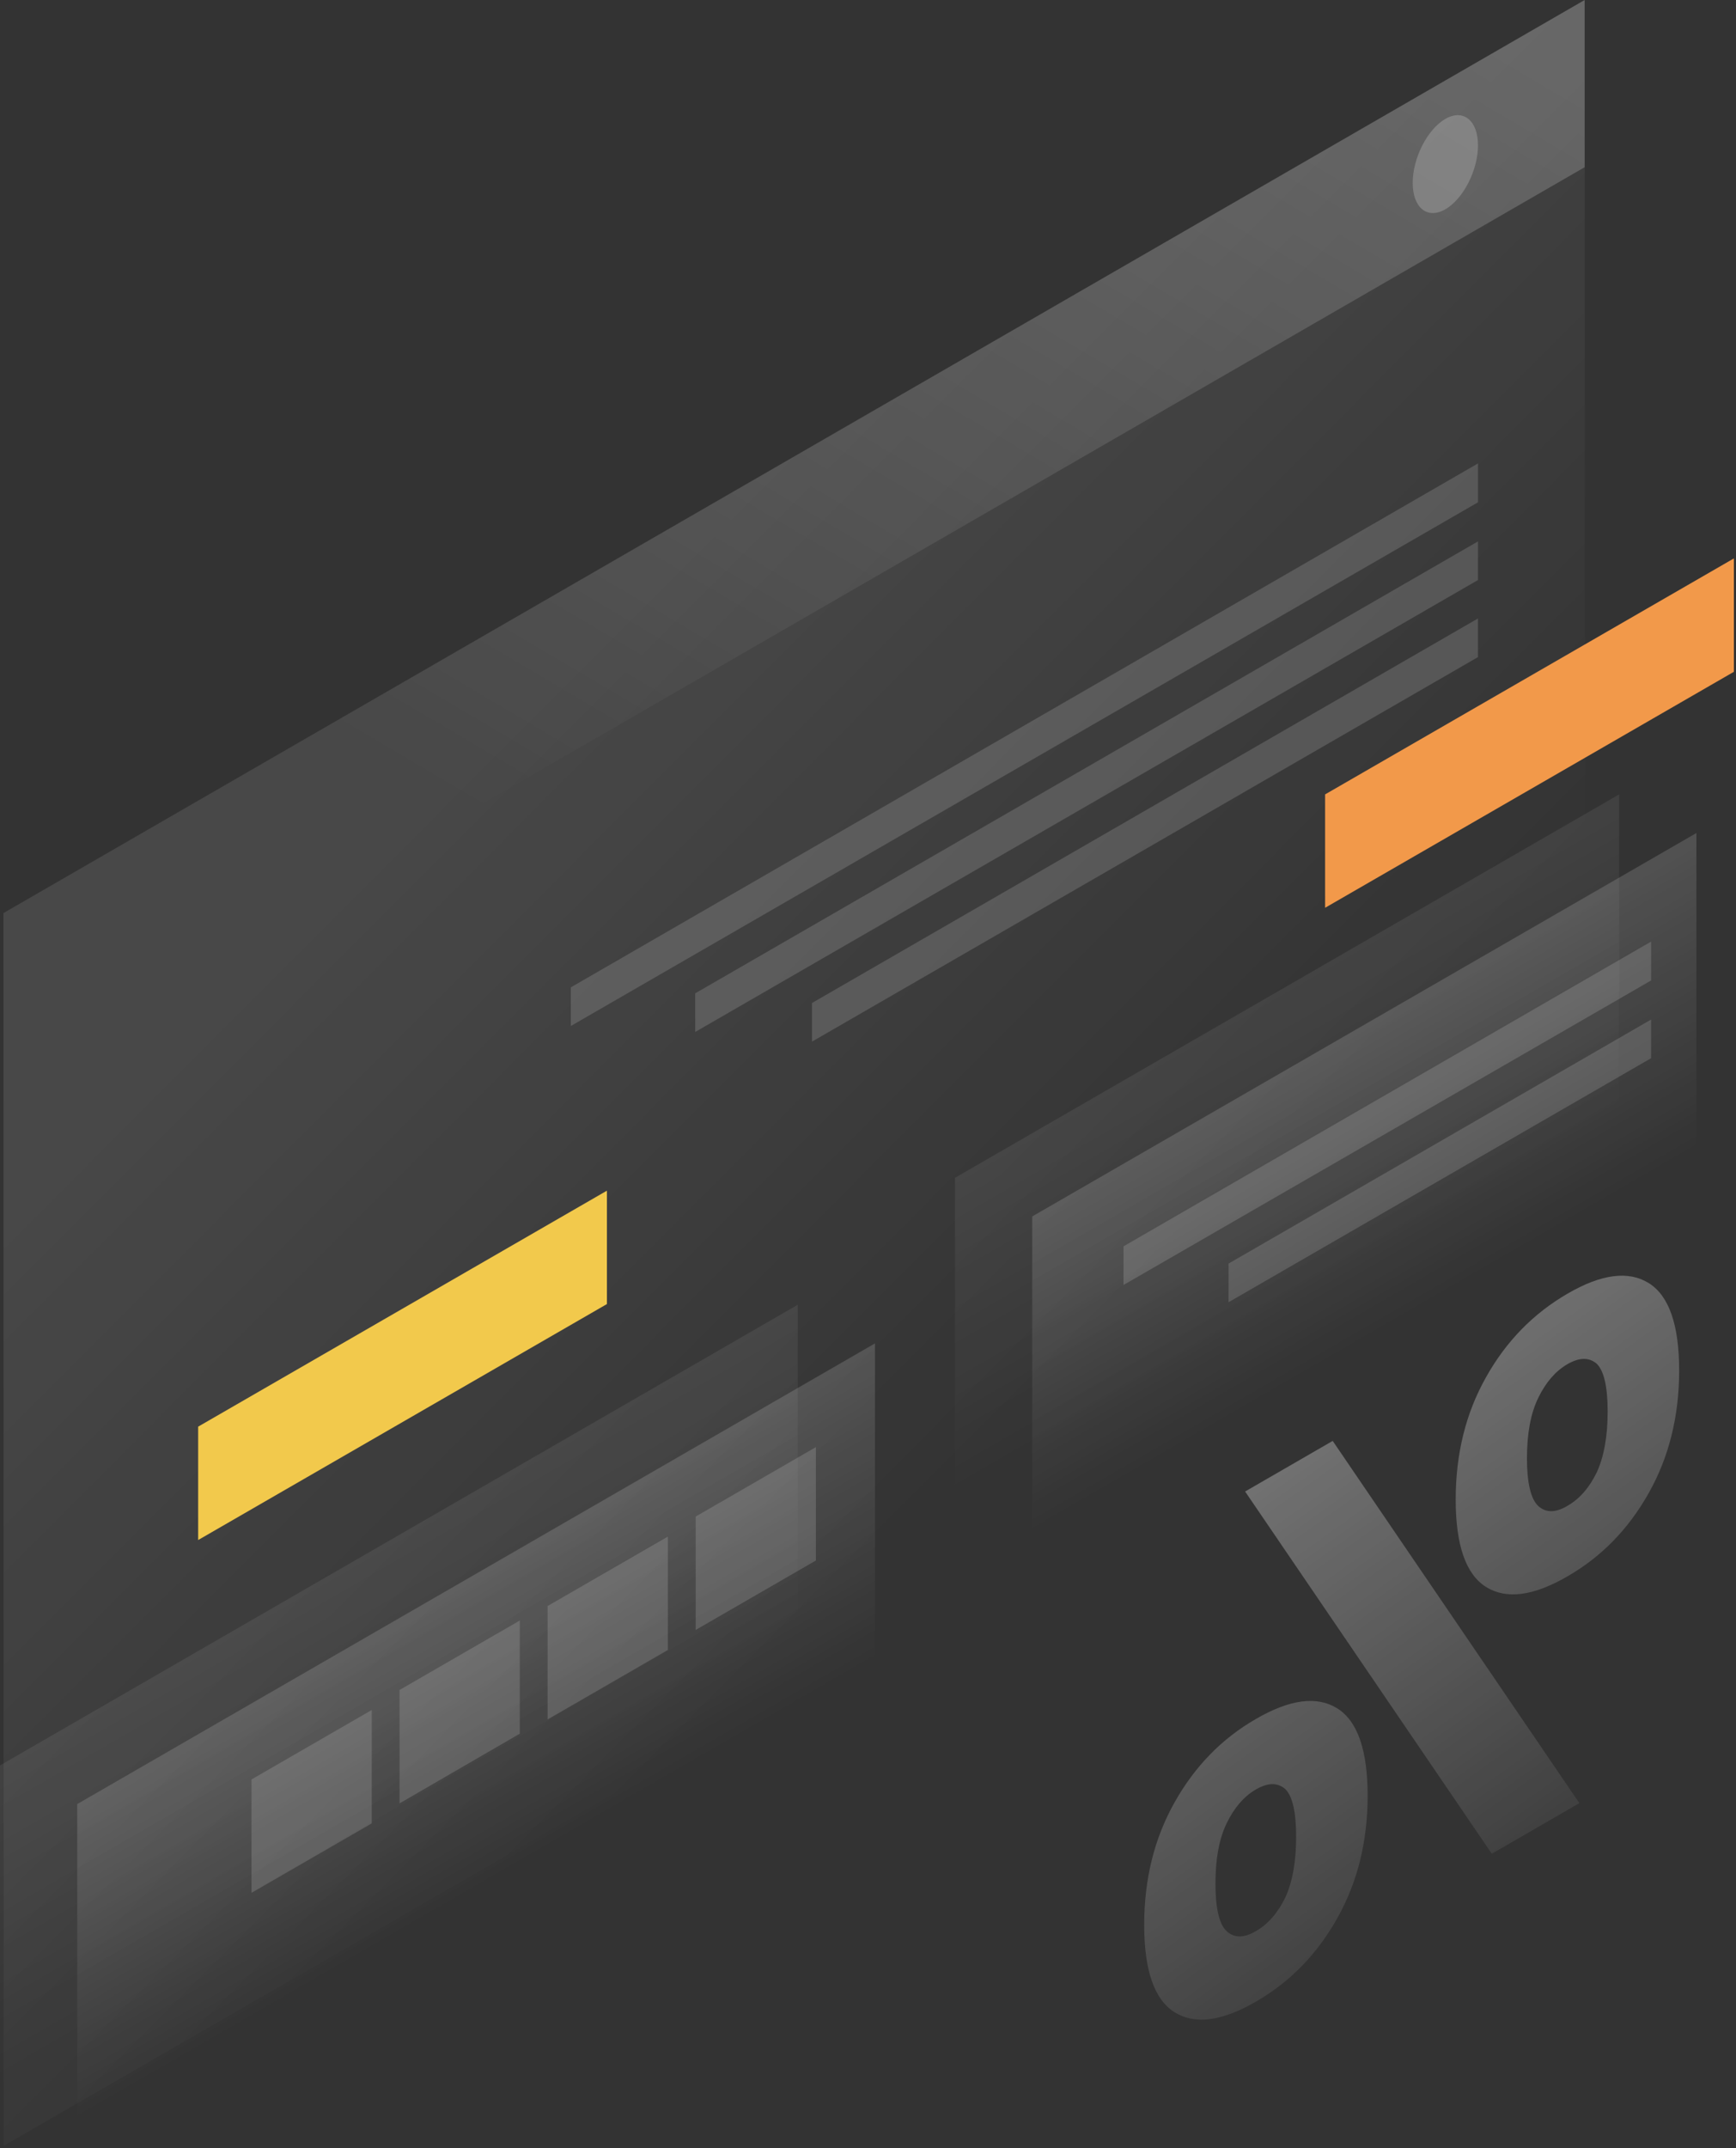 <svg width="401" height="496" viewBox="0 0 401 496" fill="none" xmlns="http://www.w3.org/2000/svg">
<rect x="0" y="0" width="401" height="496" fill="#333333" stroke="none"/>
<path opacity="0.1" d="M366.043 0L0.797 210.821L0.85 495.457L366.096 284.635L366.043 0Z" fill="url(#paint0_linear)"/>
<path opacity="0.2" d="M366.043 0L1.275 210.556V249.162L366.043 38.606V0Z" fill="url(#paint1_linear)"/>
<path d="M400.508 128.936L306.089 183.42V209.6L400.508 155.116V128.936Z" fill="#F2994A"/>
<path d="M140.194 274.917L45.775 329.402V355.582L140.194 301.098V274.917Z" fill="#F2C94C"/>
<path opacity="0.15" d="M202.112 310.178L17.843 416.545V495.616L202.112 389.249V310.178Z" fill="url(#paint2_linear)"/>
<path opacity="0.07" d="M184.27 301.257L9.15527e-05 407.623V486.695L184.27 380.328V301.257Z" fill="url(#paint3_linear)"/>
<path opacity="0.15" d="M188.465 334.128L160.692 350.165V376.345L188.465 360.308V334.128Z" fill="white"/>
<path opacity="0.15" d="M154.266 354.785L126.493 370.822V397.003L154.266 380.965V354.785Z" fill="white"/>
<path opacity="0.15" d="M120.067 374.168L92.294 390.205V416.385L120.067 400.295V374.168Z" fill="white"/>
<path opacity="0.15" d="M85.869 394.826L58.096 410.863V437.043L85.869 421.006V394.826Z" fill="white"/>
<path opacity="0.15" d="M341.403 107.004L131.856 227.974V236.895L341.403 115.978V107.004Z" fill="white"/>
<path opacity="0.15" d="M341.403 125.006L160.585 229.354V238.276L341.403 133.927V125.006Z" fill="white"/>
<path opacity="0.15" d="M341.403 142.795L187.562 231.585V240.506L341.403 151.717V142.795Z" fill="white"/>
<path opacity="0.15" d="M391.852 192.341L238.435 280.865V359.936L391.852 271.413V192.341Z" fill="url(#paint4_linear)"/>
<path opacity="0.07" d="M374.009 183.42L220.593 271.944V351.015L374.009 262.491V183.42Z" fill="url(#paint5_linear)"/>
<path opacity="0.15" d="M381.39 217.406L259.517 287.769V296.69L381.39 226.381V217.406Z" fill="white"/>
<path opacity="0.15" d="M381.39 235.408L283.786 291.751V300.673L381.39 244.33V235.408Z" fill="white"/>
<path opacity="0.2" d="M326.322 42.217C326.322 48.006 329.72 50.714 333.862 48.324C338.004 45.935 341.403 39.297 341.403 33.562C341.403 27.826 338.004 25.065 333.862 27.455C329.72 29.844 326.322 36.482 326.322 42.217Z" fill="white"/>
<path opacity="0.3" d="M336.252 346.236C336.252 356.75 338.589 363.494 343.262 366.415C347.935 369.336 354.201 368.539 362.06 363.972C369.92 359.459 376.186 353.033 380.859 344.696C385.532 336.412 387.869 326.959 387.869 316.445C387.869 305.93 385.532 299.186 380.859 296.265C376.186 293.345 369.92 294.141 362.06 298.708C354.201 303.275 347.935 309.647 343.262 317.985C338.589 326.269 336.252 335.668 336.252 346.236ZM352.714 336.73C352.714 330.995 353.564 326.375 355.316 322.764C357.069 319.153 359.299 316.604 362.007 315.011C364.822 313.365 367.105 313.365 368.858 314.905C370.504 316.551 371.354 320.215 371.354 325.897C371.354 331.632 370.504 336.305 368.858 339.916C367.105 343.528 364.822 346.13 362.007 347.723C359.299 349.316 357.069 349.316 355.316 347.723C353.617 346.13 352.714 342.412 352.714 336.73ZM307.842 332.694L287.609 344.377L344.589 428.015L364.822 416.333L307.842 332.694ZM264.297 444.424C264.297 454.939 266.633 461.683 271.306 464.604C275.979 467.524 282.246 466.728 290.105 462.161C297.964 457.647 304.231 451.222 308.904 442.884C313.577 434.6 315.913 425.148 315.913 414.633C315.913 404.119 313.577 397.375 308.904 394.454C304.231 391.533 297.964 392.33 290.105 396.897C282.246 401.41 275.979 407.836 271.306 416.173C266.633 424.457 264.297 433.91 264.297 444.424ZM280.759 434.919C280.759 429.184 281.608 424.564 283.361 420.953C285.113 417.342 287.344 414.793 290.052 413.199C292.866 411.553 295.15 411.553 296.902 413.093C298.548 414.739 299.398 418.404 299.398 424.086C299.398 429.821 298.548 434.494 296.902 438.105C295.15 441.716 292.866 444.318 290.052 445.911C287.344 447.504 285.113 447.504 283.361 445.911C281.662 444.371 280.759 440.654 280.759 434.919Z" fill="url(#paint6_linear)"/>
<defs>
<linearGradient id="paint0_linear" x1="112.267" y1="176.729" x2="248.482" y2="312.674" gradientUnits="userSpaceOnUse">
<stop stop-color="white"/>
<stop offset="1" stop-color="white" stop-opacity="0"/>
</linearGradient>
<linearGradient id="paint1_linear" x1="275.54" y1="-31.053" x2="137.034" y2="203.564" gradientUnits="userSpaceOnUse">
<stop stop-color="white"/>
<stop offset="1" stop-color="white" stop-opacity="0"/>
</linearGradient>
<linearGradient id="paint2_linear" x1="92.867" y1="373.258" x2="124.403" y2="427.894" gradientUnits="userSpaceOnUse">
<stop stop-color="white"/>
<stop offset="1" stop-color="white" stop-opacity="0"/>
</linearGradient>
<linearGradient id="paint3_linear" x1="75.008" y1="364.329" x2="106.544" y2="418.964" gradientUnits="userSpaceOnUse">
<stop stop-color="white"/>
<stop offset="1" stop-color="white" stop-opacity="0"/>
</linearGradient>
<linearGradient id="paint4_linear" x1="298.039" y1="246.488" x2="329.575" y2="301.123" gradientUnits="userSpaceOnUse">
<stop stop-color="white"/>
<stop offset="1" stop-color="white" stop-opacity="0"/>
</linearGradient>
<linearGradient id="paint5_linear" x1="280.182" y1="237.559" x2="311.718" y2="292.194" gradientUnits="userSpaceOnUse">
<stop stop-color="white"/>
<stop offset="1" stop-color="white" stop-opacity="0"/>
</linearGradient>
<linearGradient id="paint6_linear" x1="297.247" y1="340.026" x2="372.911" y2="446.101" gradientUnits="userSpaceOnUse">
<stop stop-color="white"/>
<stop offset="1" stop-color="white" stop-opacity="0"/>
</linearGradient>
</defs>
</svg>
